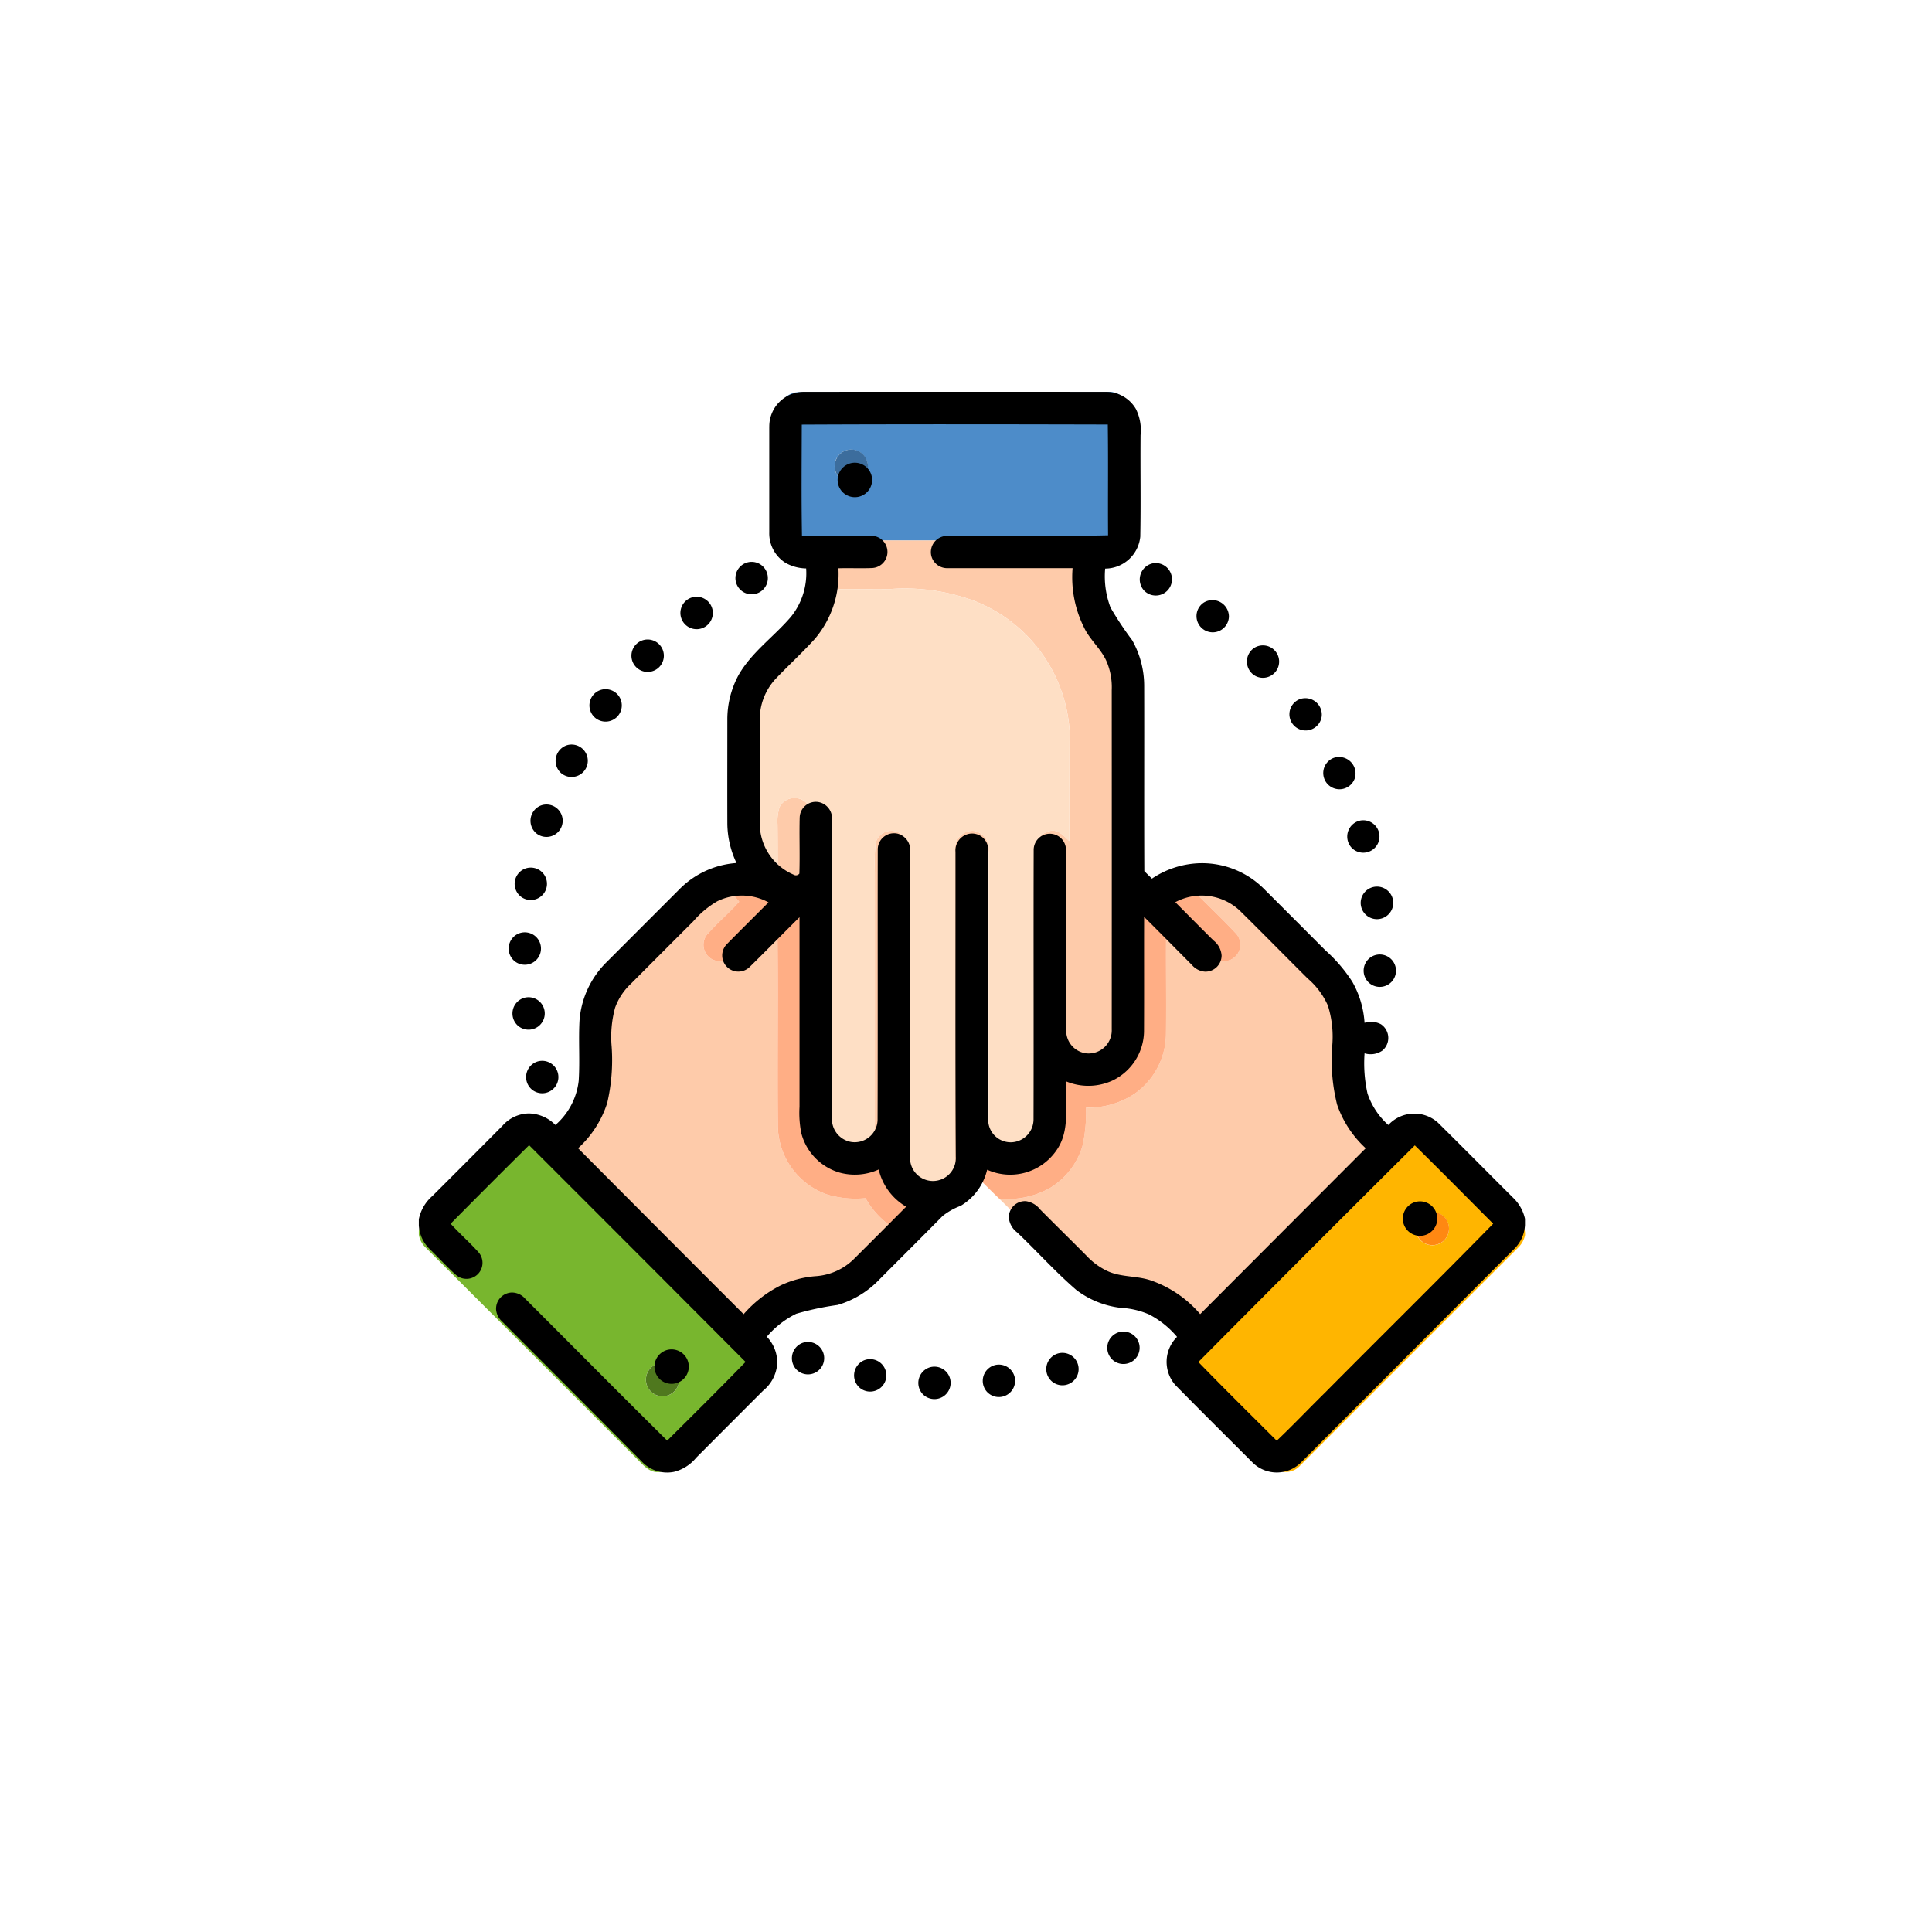 <svg xmlns="http://www.w3.org/2000/svg" xmlns:xlink="http://www.w3.org/1999/xlink" width="143" height="143" viewBox="0 0 143 143">
  <defs>
    <filter id="Ellipse_4971" x="0" y="0" width="143" height="143" filterUnits="userSpaceOnUse">
      <feOffset dy="3" input="SourceAlpha"/>
      <feGaussianBlur stdDeviation="3" result="blur"/>
      <feFlood flood-opacity="0.161"/>
      <feComposite operator="in" in2="blur"/>
      <feComposite in="SourceGraphic"/>
    </filter>
  </defs>
  <g id="t4-ic1" transform="translate(-309 -2515)">
    <g transform="matrix(1, 0, 0, 1, 309, 2515)" filter="url(#Ellipse_4971)">
      <circle id="Ellipse_4971-2" data-name="Ellipse 4971" cx="62.5" cy="62.5" r="62.5" transform="translate(9 6)" fill="#fff"/>
    </g>
    <g id="Group_107800" data-name="Group 107800" transform="translate(-5774 14880)">
      <g id="unido" transform="translate(6114 -12336)">
        <g id="_83d9ffff" data-name="#83d9ffff" transform="translate(26.721 0)">
          <path id="Path_188319" data-name="Path 188319" d="M167.1,7.315A1.376,1.376,0,0,1,168.512,5.9c7.572-.014,15.144,0,22.716-.008a1.451,1.451,0,0,1,1.7,1.452c.006,2.664,0,5.328,0,7.993a1.46,1.46,0,0,1-.494,1.207c-.611.5-1.452.269-2.173.325q-10.209.019-20.418,0c-.528-.01-1.059.027-1.583-.026A1.355,1.355,0,0,1,167.1,15.5c-.014-2.727-.008-5.455,0-8.183m4.8,2.926a1.232,1.232,0,1,0,1.682,1.406A1.242,1.242,0,0,0,171.9,10.241Z" transform="translate(-167.095 -5.871)" fill="#4d8cc9"/>
        </g>
        <g id="_5186ffff" data-name="#5186ffff" transform="translate(30.783 4.264)">
          <path id="Path_188320" data-name="Path 188320" d="M193.244,32.639a1.232,1.232,0,1,1-.349,2.045A1.24,1.24,0,0,1,193.244,32.639Z" transform="translate(-192.498 -32.532)" fill="#3c6d9d"/>
        </g>
        <g id="_fecbaaff" data-name="#fecbaaff" transform="translate(9.17 10.992)">
          <path id="Path_188349" data-name="Path 188349" d="M183.02,74.61q10.209.029,20.418,0a17.032,17.032,0,0,0,.2,3.756,6.2,6.2,0,0,0,1.287,2.511,6.146,6.146,0,0,1,1.289,2.368,15.66,15.66,0,0,1,.24,3.9c.024,4.151-.053,8.306.04,12.457-.08,3.739-.008,7.479-.038,11.218a3.481,3.481,0,0,1-.74,2.253,3,3,0,0,1-3.553.785,3.615,3.615,0,0,1-1.719-1.908c.038,1.7,0,3.4.027,5.093a5.047,5.047,0,0,1-.3,2.16,3.014,3.014,0,0,1-.966,1.127c-.061-7.545,0-15.093-.032-22.638a1.393,1.393,0,0,1,1.086-1.57c.611-.141,1.047.374,1.439.75.014-2.711,0-5.423.022-8.133a11.122,11.122,0,0,0-7.02-9.632,14.76,14.76,0,0,0-6.281-.891c-1.879-.019-3.76.04-5.637-.043A14.213,14.213,0,0,0,183.02,74.61Z" transform="translate(-162.72 -74.61)" fill="#fecbaa"/>
          <path id="Path_188350" data-name="Path 188350" d="M166.165,194.509a1.247,1.247,0,0,1,1.943-.341,2.158,2.158,0,0,1,.408,1.625c-.022,1.751,0,3.5-.013,5.253-.413-.05-.825-.093-1.233-.163a6.4,6.4,0,0,1-1.249-.453c0-1.55.008-3.1-.011-4.649A3.446,3.446,0,0,1,166.165,194.509Z" transform="translate(-148.632 -174.773)" fill="#fecbaa"/>
          <path id="Path_188351" data-name="Path 188351" d="M211.062,209.906a1.206,1.206,0,0,1,1.882-.6,1.469,1.469,0,0,1,.51,1.34c-.021,7.307-.006,14.615-.008,21.921-.006,1.193.046,2.388-.077,3.577a2.822,2.822,0,0,1-1.065-1.527,14.71,14.71,0,0,1-.158-2.6,8.192,8.192,0,0,1-1.118,1.235c-.026-.6-.04-1.2-.038-1.8,0-6.453.008-12.905,0-19.359A12.316,12.316,0,0,1,211.062,209.906Z" transform="translate(-186.407 -187.561)" fill="#fecbaa"/>
          <path id="Path_188352" data-name="Path 188352" d="M248.215,210.422a1.288,1.288,0,0,1,1.4-1.425,1.364,1.364,0,0,1,1.084,1.582c-.027,7.548.037,15.1-.035,22.644a4.013,4.013,0,0,1-1.195-1.545c-.006.856.019,1.711.006,2.565a3.288,3.288,0,0,1-1.255,1.948C248.2,227.6,248.212,219.011,248.215,210.422Z" transform="translate(-217.686 -187.492)" fill="#fecbaa"/>
          <path id="Path_188353" data-name="Path 188353" d="M282.32,231.2a5.518,5.518,0,0,1,5.48,1.217c1.908,1.879,3.792,3.782,5.685,5.677a5.835,5.835,0,0,1,1.684,3.232c.166,1.463.053,2.942.08,4.412a7.5,7.5,0,0,0,.286,1.919,9.327,9.327,0,0,0,2.741,3.721l-.046.136c-4.318,4.231-8.555,8.546-12.844,12.8q-.643.633-1.255,1.294l-.179.184c-.692-.678-1.343-1.4-2.084-2.026a6.349,6.349,0,0,0-3.649-1.4,5.822,5.822,0,0,1-3.539-1.638c-2.041-2.018-4.047-4.07-6.1-6.078a6.312,6.312,0,0,0,3.8-.8,5.5,5.5,0,0,0,2.362-3.064,11.281,11.281,0,0,0,.269-2.869,6.163,6.163,0,0,0,3.552-.991,5.468,5.468,0,0,0,2.368-4.46c.032-3.011-.035-6.024.034-9.035,1.153,1,2.154,2.154,3.262,3.2a1.322,1.322,0,0,0,1.49.347,1.224,1.224,0,0,0,.411-1.924C284.9,233.731,283.554,232.515,282.32,231.2Z" transform="translate(-234.8 -205.929)" fill="#fecbaa"/>
          <path id="Path_188354" data-name="Path 188354" d="M67.552,233.32a5.841,5.841,0,0,1,2.878-1.69q.753.794,1.45,1.639c-.744.824-1.591,1.546-2.33,2.375a1.219,1.219,0,0,0,.293,1.868,1.279,1.279,0,0,0,1.522-.217c.87-.784,1.626-1.687,2.5-2.471.216-.254.555-.13.836-.12.082,5.076-.006,10.153.043,15.23a5.452,5.452,0,0,0,3.71,5.028,7.428,7.428,0,0,0,2.779.249,6.209,6.209,0,0,0,3.146,2.755c-1.259,1.2-2.434,2.482-3.713,3.657A5.849,5.849,0,0,1,77.3,262.98a6.343,6.343,0,0,0-2.928.971,19.277,19.277,0,0,0-2.627,2.431l-.208-.176-.1-.09c-4.254-4.367-8.618-8.627-12.905-12.963-.36-.373-.748-.715-1.139-1.055l-.054-.061a10.786,10.786,0,0,0,2.565-3.209c1.081-2.463.051-5.24.806-7.765a6.473,6.473,0,0,1,1.884-2.784Q65.08,235.8,67.552,233.32Z" transform="translate(-57.34 -206.52)" fill="#fecbaa"/>
        </g>
        <g id="_fedfc5ff" data-name="#fedfc5ff" transform="translate(23.504 14.557)">
          <path id="Path_188355" data-name="Path 188355" d="M152.706,96.9c1.877.083,3.758.024,5.637.043a14.76,14.76,0,0,1,6.281.891,11.122,11.122,0,0,1,7.02,9.632c-.018,2.711-.008,5.423-.022,8.133-.392-.376-.828-.891-1.439-.75a1.393,1.393,0,0,0-1.086,1.57c.029,7.545-.029,15.093.032,22.638a3.237,3.237,0,0,1-3.5.01c.072-7.548.008-15.1.035-22.644a1.364,1.364,0,0,0-1.084-1.582,1.288,1.288,0,0,0-1.4,1.425c0,8.589-.018,17.18.01,25.769a5.2,5.2,0,0,1-1.23.52,3.63,3.63,0,0,1-2.348-.632c.123-1.19.07-2.384.077-3.577,0-7.307-.013-14.615.008-21.921a1.469,1.469,0,0,0-.51-1.34,1.206,1.206,0,0,0-1.882.6,12.319,12.319,0,0,0-.074,2.186c.01,6.454,0,12.907,0,19.359,0,.6.013,1.2.038,1.8a3.4,3.4,0,0,1-1.815.558,2.979,2.979,0,0,1-2.685-1.759,4.22,4.22,0,0,1-.267-1.732c.024-5.5-.011-10.993.018-16.489.016-1.751-.01-3.5.013-5.253a2.158,2.158,0,0,0-.408-1.625,1.247,1.247,0,0,0-1.943.341,3.446,3.446,0,0,0-.155,1.273c.019,1.55.013,3.1.011,4.649a5.55,5.55,0,0,1-2.877-3.52,8.551,8.551,0,0,1-.173-2.407q0-3.519,0-7.038a5.864,5.864,0,0,1,1.943-4.291C150.322,100.249,152.135,98.963,152.706,96.9Z" transform="translate(-146.981 -96.9)" fill="#fedfc5"/>
        </g>
        <g id="_ffae85ff" data-name="#ffae85ff" transform="translate(21.067 35.972)">
          <path id="Path_188356" data-name="Path 188356" d="M132.933,230.944a5.592,5.592,0,0,1,5.1,1.462l.451-.462c.408.07.82.114,1.233.163-.029,5.5.006,10.993-.018,16.489a4.22,4.22,0,0,0,.267,1.732,2.979,2.979,0,0,0,2.685,1.759,3.4,3.4,0,0,0,1.815-.558,8.192,8.192,0,0,0,1.118-1.235,14.707,14.707,0,0,0,.158,2.6,2.822,2.822,0,0,0,1.065,1.527,3.631,3.631,0,0,0,2.348.632c-.784.716-1.494,1.508-2.272,2.228a6.209,6.209,0,0,1-3.146-2.755,7.43,7.43,0,0,1-2.779-.249,5.452,5.452,0,0,1-3.71-5.028c-.05-5.077.038-10.155-.043-15.23-.281-.01-.62-.134-.836.12-.87.784-1.626,1.687-2.5,2.471a1.279,1.279,0,0,1-1.522.217,1.219,1.219,0,0,1-.293-1.868c.739-.828,1.586-1.551,2.33-2.375Q133.686,231.739,132.933,230.944Z" transform="translate(-131.74 -230.814)" fill="#ffae85"/>
          <path id="Path_188357" data-name="Path 188357" d="M268.1,230.89c.521.529,1.054,1.046,1.577,1.574a6.057,6.057,0,0,1,2.172-1.3c1.235,1.319,2.578,2.535,3.808,3.857a1.224,1.224,0,0,1-.411,1.924,1.322,1.322,0,0,1-1.49-.347c-1.108-1.046-2.109-2.2-3.262-3.2-.069,3.011,0,6.024-.034,9.035a5.468,5.468,0,0,1-2.368,4.46,6.163,6.163,0,0,1-3.552.991,11.281,11.281,0,0,1-.269,2.869,5.5,5.5,0,0,1-2.362,3.064,6.312,6.312,0,0,1-3.8.8c-.678-.64-1.327-1.311-1.986-1.972.013-.854-.013-1.71-.006-2.565a4.013,4.013,0,0,0,1.195,1.545,3.237,3.237,0,0,0,3.5-.01,3.015,3.015,0,0,0,.966-1.127,5.047,5.047,0,0,0,.3-2.16c-.024-1.7.011-3.4-.027-5.093a3.615,3.615,0,0,0,1.719,1.908,3,3,0,0,0,3.553-.785,3.481,3.481,0,0,0,.74-2.253C268.091,238.369,268.019,234.629,268.1,230.89Z" transform="translate(-236.224 -230.878)" fill="#ffae85"/>
        </g>
        <g id="_ff84a7ff" data-name="#ff84a7ff" transform="translate(0 55.079)">
          <path id="Path_188358" data-name="Path 188358" d="M6.139,350.782a1.379,1.379,0,0,1,1.762-.275A9.452,9.452,0,0,1,9.17,351.73l.054.061a18.859,18.859,0,0,0,1.994,2.128q5.632,5.637,11.268,11.274a8.53,8.53,0,0,0,.782.616l.1.09a10,10,0,0,1,1.38,1.506,1.509,1.509,0,0,1-.5,1.81q-2.526,2.519-5.044,5.045c-.4.4-.822.908-1.439.918-.691.062-1.156-.517-1.594-.951Q8.34,366.386.5,358.557A1.688,1.688,0,0,1,0,357.6v-.262a1.791,1.791,0,0,1,.534-.95q2.809-2.795,5.605-5.6m11.667,16.345a1.231,1.231,0,1,0,1.422,1.519A1.244,1.244,0,0,0,17.807,367.127Z" transform="translate(0 -350.301)" fill="#78b62e"/>
        </g>
        <g id="_fdd559ff" data-name="#fdd559ff" transform="translate(56.994 55.078)">
          <path id="Path_188359" data-name="Path 188359" d="M373.386,350.495a1.394,1.394,0,0,1,1.772.281q2.8,2.792,5.6,5.6a1.646,1.646,0,0,1,.529,1.083v.168a1.78,1.78,0,0,1-.5.92q-8.081,8.076-16.159,16.156a1.421,1.421,0,0,1-2.149-.062c-1.884-1.9-3.79-3.78-5.671-5.682a1.351,1.351,0,0,1-.155-1.749c.379-.477.852-.865,1.254-1.321q.614-.66,1.255-1.294c4.289-4.259,8.527-8.573,12.844-12.8.47-.419.87-.916,1.377-1.29m.441,5.573a1.231,1.231,0,1,0,1.825,1.211A1.239,1.239,0,0,0,373.827,356.068Z" transform="translate(-356.403 -350.29)" fill="#ffb500"/>
        </g>
        <g id="_ef6085ff" data-name="#ef6085ff" transform="translate(9.224 56.57)">
          <path id="Path_188360" data-name="Path 188360" d="M57.68,359.62c.39.341.779.683,1.139,1.055,4.287,4.335,8.651,8.6,12.905,12.963a8.538,8.538,0,0,1-.782-.616q-5.625-5.647-11.268-11.274A18.866,18.866,0,0,1,57.68,359.62Z" transform="translate(-57.68 -359.62)" fill="#4f781e"/>
          <path id="Path_188361" data-name="Path 188361" d="M106.114,455.371a1.231,1.231,0,1,1-.633,2.087A1.235,1.235,0,0,1,106.114,455.371Z" transform="translate(-97.531 -440.035)" fill="#4f781e"/>
        </g>
        <g id="_ff8812ff" data-name="#ff8812ff" transform="translate(73.796 60.691)">
          <path id="Path_188362" data-name="Path 188362" d="M462.093,385.558a1.231,1.231,0,1,1-.019,2.138A1.24,1.24,0,0,1,462.093,385.558Z" transform="translate(-461.471 -385.393)" fill="#ff8812"/>
        </g>
      </g>
      <g id="_000000ff" data-name="#000000ff" transform="translate(6114 -12336)">
        <path id="Path_188291" data-name="Path 188291" d="M25.94,8.551A2.555,2.555,0,0,1,28.454,6q11.2-.012,22.4,0a2.545,2.545,0,0,1,2.226,1.275,3.5,3.5,0,0,1,.341,1.921c-.022,2.509.026,5.018-.021,7.526a2.625,2.625,0,0,1-2.6,2.36,6.485,6.485,0,0,0,.4,2.886,24.269,24.269,0,0,0,1.6,2.412,6.878,6.878,0,0,1,.888,3.357c.013,4.578-.01,9.158.011,13.737q.281.276.561.555a6.68,6.68,0,0,1,3.62-1.143,6.481,6.481,0,0,1,4.662,1.887q2.281,2.276,4.556,4.559a11.277,11.277,0,0,1,1.993,2.324A7.055,7.055,0,0,1,70,52.7a1.581,1.581,0,0,1,1.217.107,1.221,1.221,0,0,1,.1,1.951,1.531,1.531,0,0,1-1.316.2,10.285,10.285,0,0,0,.217,2.971,5.458,5.458,0,0,0,1.542,2.335,2.614,2.614,0,0,1,3.665-.181c1.877,1.852,3.728,3.734,5.6,5.594a3.047,3.047,0,0,1,.849,1.53v.469a2.666,2.666,0,0,1-.824,1.786q-7.868,7.87-15.726,15.752a2.543,2.543,0,0,1-3.574.07C59.832,83.366,57.9,81.453,56,79.518a2.6,2.6,0,0,1,.12-3.571,6.752,6.752,0,0,0-2.074-1.663,6.01,6.01,0,0,0-2.076-.485,6.69,6.69,0,0,1-3.31-1.33c-1.54-1.327-2.9-2.853-4.375-4.254a1.543,1.543,0,0,1-.617-1.134A1.205,1.205,0,0,1,44.928,65.9a1.637,1.637,0,0,1,1.063.619c1.14,1.15,2.3,2.282,3.438,3.43a5.038,5.038,0,0,0,1.463,1.089c1.07.533,2.317.35,3.421.776a8.4,8.4,0,0,1,3.52,2.448q6.126-6.138,12.254-12.277a7.855,7.855,0,0,1-2.119-3.232,13.493,13.493,0,0,1-.363-4.31,7.709,7.709,0,0,0-.315-3.011,5.62,5.62,0,0,0-1.5-2.013c-1.682-1.671-3.342-3.365-5.031-5.028a4.129,4.129,0,0,0-4.767-.619c.943.947,1.882,1.9,2.832,2.838a1.539,1.539,0,0,1,.595,1.115A1.2,1.2,0,0,1,58.2,48.914a1.4,1.4,0,0,1-.985-.505c-1.179-1.18-2.346-2.373-3.531-3.547-.01,2.826.006,5.651-.008,8.477a4.1,4.1,0,0,1-2.372,3.652,4.29,4.29,0,0,1-3.409.037c-.088,1.7.357,3.616-.7,5.112a4.155,4.155,0,0,1-5.13,1.434A4.245,4.245,0,0,1,40.1,66.25,4.86,4.86,0,0,0,38.768,67c-1.559,1.58-3.134,3.146-4.7,4.719A6.978,6.978,0,0,1,31,73.584a21.369,21.369,0,0,0-3.066.652,6.807,6.807,0,0,0-2.178,1.7,2.742,2.742,0,0,1,.768,2.028,2.818,2.818,0,0,1-1.046,1.969q-2.475,2.476-4.949,4.957a3.091,3.091,0,0,1-1.647,1.047,2.57,2.57,0,0,1-2.405-.793q-5.143-5.172-10.3-10.326a1.353,1.353,0,0,1-.456-.862,1.2,1.2,0,0,1,1.143-1.292,1.305,1.305,0,0,1,1.012.461c3.505,3.5,6.987,7.023,10.508,10.5,1.945-1.93,3.891-3.86,5.8-5.824q-8-8.031-16.022-16.043-2.919,2.89-5.807,5.813c.665.734,1.414,1.386,2.074,2.124a1.186,1.186,0,0,1-1.671,1.673C2.084,70.766,1.473,70.093.82,69.46A2.639,2.639,0,0,1,0,67.685v-.441a3.075,3.075,0,0,1,1-1.721q2.6-2.591,5.188-5.2a2.645,2.645,0,0,1,1.956-.916,2.82,2.82,0,0,1,1.965.856,5.082,5.082,0,0,0,1.722-3.254c.1-1.5-.022-3,.064-4.5a6.782,6.782,0,0,1,2.009-4.307q2.72-2.723,5.442-5.445a6.569,6.569,0,0,1,4.167-1.884,6.959,6.959,0,0,1-.678-2.912c-.008-2.555,0-5.111,0-7.666a6.886,6.886,0,0,1,.838-3.347c.969-1.69,2.615-2.83,3.864-4.294a5.131,5.131,0,0,0,1.131-3.585,3.214,3.214,0,0,1-1.524-.411A2.584,2.584,0,0,1,25.938,16.4c0-2.615,0-5.229,0-7.844m2.407-.138c-.008,2.743-.035,5.485.014,8.228,1.685.016,3.371-.006,5.057.01a1.193,1.193,0,0,1,.155,2.381c-.838.04-1.678-.008-2.515.021a7.41,7.41,0,0,1-1.743,5.223c-.932,1.031-1.962,1.969-2.918,2.976A4.4,4.4,0,0,0,25.235,30.3q0,3.84,0,7.682a4.116,4.116,0,0,0,2.5,3.75.322.322,0,0,0,.432-.078c.046-1.388-.013-2.781.024-4.169A1.193,1.193,0,0,1,29.6,36.364a1.223,1.223,0,0,1,.98,1.3q0,11.032,0,22.065a1.717,1.717,0,0,0,1.406,1.788,1.693,1.693,0,0,0,1.969-1.633c.022-6.667,0-13.334.013-20A1.2,1.2,0,0,1,35.434,38.7a1.246,1.246,0,0,1,.929,1.351q0,11.276,0,22.554a1.694,1.694,0,1,0,3.381,0c-.043-7.519-.016-15.04-.022-22.559A1.248,1.248,0,0,1,40.8,38.7a1.193,1.193,0,0,1,1.343,1.183c.013,6.67,0,13.34,0,20.01a1.664,1.664,0,0,0,1.815,1.644,1.7,1.7,0,0,0,1.54-1.662c.018-6.657-.008-13.315.011-19.972A1.193,1.193,0,1,1,47.9,39.9c.021,4.473-.01,8.947.016,13.42a1.69,1.69,0,0,0,1.5,1.642,1.712,1.712,0,0,0,1.871-1.781q.007-12.555,0-25.113a4.865,4.865,0,0,0-.342-2.02c-.387-.983-1.259-1.658-1.708-2.608a8.336,8.336,0,0,1-.848-4.393q-4.608,0-9.216,0a1.208,1.208,0,0,1-1.238-.9,1.2,1.2,0,0,1,1.094-1.484c3.995-.05,7.994.043,11.987-.046-.021-2.735.018-5.469-.021-8.2-7.55-.018-15.1-.029-22.652.006M22.057,43.723a6.941,6.941,0,0,0-1.738,1.46Q18,47.5,15.684,49.822a4.529,4.529,0,0,0-1.158,1.762,8.241,8.241,0,0,0-.256,2.856,14.042,14.042,0,0,1-.328,4.2,7.731,7.731,0,0,1-2.154,3.344q6.117,6.15,12.253,12.283a8.976,8.976,0,0,1,2.759-2.14,7.4,7.4,0,0,1,2.611-.676A4.444,4.444,0,0,0,32.2,70.186q1.941-1.931,3.87-3.875a4.344,4.344,0,0,1-2.033-2.754,4.276,4.276,0,0,1-2.866.237,4.114,4.114,0,0,1-2.864-2.938,7.713,7.713,0,0,1-.13-1.938q0-7.016,0-14.033C26.947,46.1,25.737,47.34,24.5,48.554a1.194,1.194,0,1,1-1.7-1.678c1.019-1.036,2.055-2.06,3.082-3.09a4.111,4.111,0,0,0-3.827-.064M57.7,77.809c1.909,1.964,3.859,3.889,5.8,5.822,1.219-1.155,2.372-2.375,3.569-3.55,4.143-4.177,8.336-8.306,12.451-12.51-1.932-1.937-3.852-3.884-5.8-5.8Q65.679,69.763,57.7,77.809Z" transform="translate(0 -5.995)"/>
        <path id="Path_188292" data-name="Path 188292" d="M194.669,38.876a1.276,1.276,0,1,1-.83,1.407A1.282,1.282,0,0,1,194.669,38.876Z" transform="translate(-162.825 -33.553)"/>
        <path id="Path_188293" data-name="Path 188293" d="M147.271,84.756a1.2,1.2,0,1,1-.336,2.009A1.2,1.2,0,0,1,147.271,84.756Z" transform="translate(-123.095 -72.078)"/>
        <path id="Path_188294" data-name="Path 188294" d="M334.515,85.279a1.2,1.2,0,1,1-.568,2.021A1.217,1.217,0,0,1,334.515,85.279Z" transform="translate(-280.246 -72.569)"/>
        <path id="Path_188295" data-name="Path 188295" d="M121.9,100.846a1.2,1.2,0,1,1-.461,1.994A1.2,1.2,0,0,1,121.9,100.846Z" transform="translate(-101.719 -85.615)"/>
        <path id="Path_188296" data-name="Path 188296" d="M360.492,102.522a1.22,1.22,0,0,1,1.857,1.044,1.2,1.2,0,1,1-1.857-1.044Z" transform="translate(-302.389 -86.924)"/>
        <path id="Path_188297" data-name="Path 188297" d="M99.094,120.731a1.2,1.2,0,1,1-.019,2.109A1.2,1.2,0,0,1,99.094,120.731Z" transform="translate(-82.721 -102.257)"/>
        <path id="Path_188298" data-name="Path 188298" d="M383.768,123.546a1.2,1.2,0,1,1,.139,2.064A1.217,1.217,0,0,1,383.768,123.546Z" transform="translate(-321.968 -104.568)"/>
        <path id="Path_188299" data-name="Path 188299" d="M79.7,143.681a1.2,1.2,0,1,1-.216,2.041A1.206,1.206,0,0,1,79.7,143.681Z" transform="translate(-66.388 -121.556)"/>
        <path id="Path_188300" data-name="Path 188300" d="M403.686,147.826a1.216,1.216,0,0,1,1.69,1.231,1.2,1.2,0,1,1-1.69-1.231Z" transform="translate(-338.546 -125.05)"/>
        <path id="Path_188301" data-name="Path 188301" d="M64.114,169.261a1.2,1.2,0,1,1-.446,2.037A1.219,1.219,0,0,1,64.114,169.261Z" transform="translate(-53.165 -143.098)"/>
        <path id="Path_188302" data-name="Path 188302" d="M419.342,174.991a1.218,1.218,0,0,1,1.575,1.513,1.2,1.2,0,1,1-1.575-1.513Z" transform="translate(-351.642 -147.889)"/>
        <path id="Path_188303" data-name="Path 188303" d="M52.406,197.029a1.2,1.2,0,1,1-.3,2.063A1.218,1.218,0,0,1,52.406,197.029Z" transform="translate(-43.397 -166.399)"/>
        <path id="Path_188304" data-name="Path 188304" d="M430.6,204.292a1.2,1.2,0,1,1-.566,2.025A1.214,1.214,0,0,1,430.6,204.292Z" transform="translate(-360.969 -172.546)"/>
        <path id="Path_188305" data-name="Path 188305" d="M45.2,226.22a1.2,1.2,0,1,1-.328,2.108A1.207,1.207,0,0,1,45.2,226.22Z" transform="translate(-37.295 -190.942)"/>
        <path id="Path_188306" data-name="Path 188306" d="M436.65,235.126a1.205,1.205,0,1,1-.657,1.474A1.206,1.206,0,0,1,436.65,235.126Z" transform="translate(-366.22 -198.399)"/>
        <path id="Path_188307" data-name="Path 188307" d="M42.416,256.193a1.2,1.2,0,1,1-.329,2.076A1.207,1.207,0,0,1,42.416,256.193Z" transform="translate(-34.982 -216.114)"/>
        <path id="Path_188308" data-name="Path 188308" d="M437.989,266.516a1.2,1.2,0,1,1-.066,2.076A1.206,1.206,0,0,1,437.989,266.516Z" transform="translate(-367.43 -224.726)"/>
        <path id="Path_188309" data-name="Path 188309" d="M44.2,286.214a1.2,1.2,0,1,1-.441,2.025A1.21,1.21,0,0,1,44.2,286.214Z" transform="translate(-36.45 -241.344)"/>
        <path id="Path_188310" data-name="Path 188310" d="M50.409,315.693a1.2,1.2,0,1,1-.216,2.085A1.209,1.209,0,0,1,50.409,315.693Z" transform="translate(-41.752 -266.077)"/>
        <path id="Path_188311" data-name="Path 188311" d="M456.191,380.794a1.276,1.276,0,1,1-.755,1.369A1.283,1.283,0,0,1,456.191,380.794Z" transform="translate(-382.59 -320.769)"/>
        <path id="Path_188312" data-name="Path 188312" d="M319.4,441.018a1.2,1.2,0,1,1-.288,2.063A1.205,1.205,0,0,1,319.4,441.018Z" transform="translate(-267.695 -371.372)"/>
        <path id="Path_188313" data-name="Path 188313" d="M173.376,445.843a1.2,1.2,0,1,1-.345,2.01A1.213,1.213,0,0,1,173.376,445.843Z" transform="translate(-145.024 -375.427)"/>
        <path id="Path_188314" data-name="Path 188314" d="M109.932,449.233a1.275,1.275,0,1,1-.427,2.175A1.284,1.284,0,0,1,109.932,449.233Z" transform="translate(-91.63 -378.289)"/>
        <path id="Path_188315" data-name="Path 188315" d="M291.169,450.847a1.2,1.2,0,1,1-.357,2.028A1.206,1.206,0,0,1,291.169,450.847Z" transform="translate(-243.962 -379.633)"/>
        <path id="Path_188316" data-name="Path 188316" d="M202.167,453.78a1.2,1.2,0,1,1-.341,2.031A1.213,1.213,0,0,1,202.167,453.78Z" transform="translate(-169.2 -382.097)"/>
        <path id="Path_188317" data-name="Path 188317" d="M261.843,456.267a1.2,1.2,0,1,1-.542,1.967A1.208,1.208,0,0,1,261.843,456.267Z" transform="translate(-219.248 -384.214)"/>
        <path id="Path_188318" data-name="Path 188318" d="M231.983,457.238a1.2,1.2,0,1,1-.518,1.969A1.211,1.211,0,0,1,231.983,457.238Z" transform="translate(-194.176 -385.028)"/>
      </g>
    </g>
  </g>
</svg>
